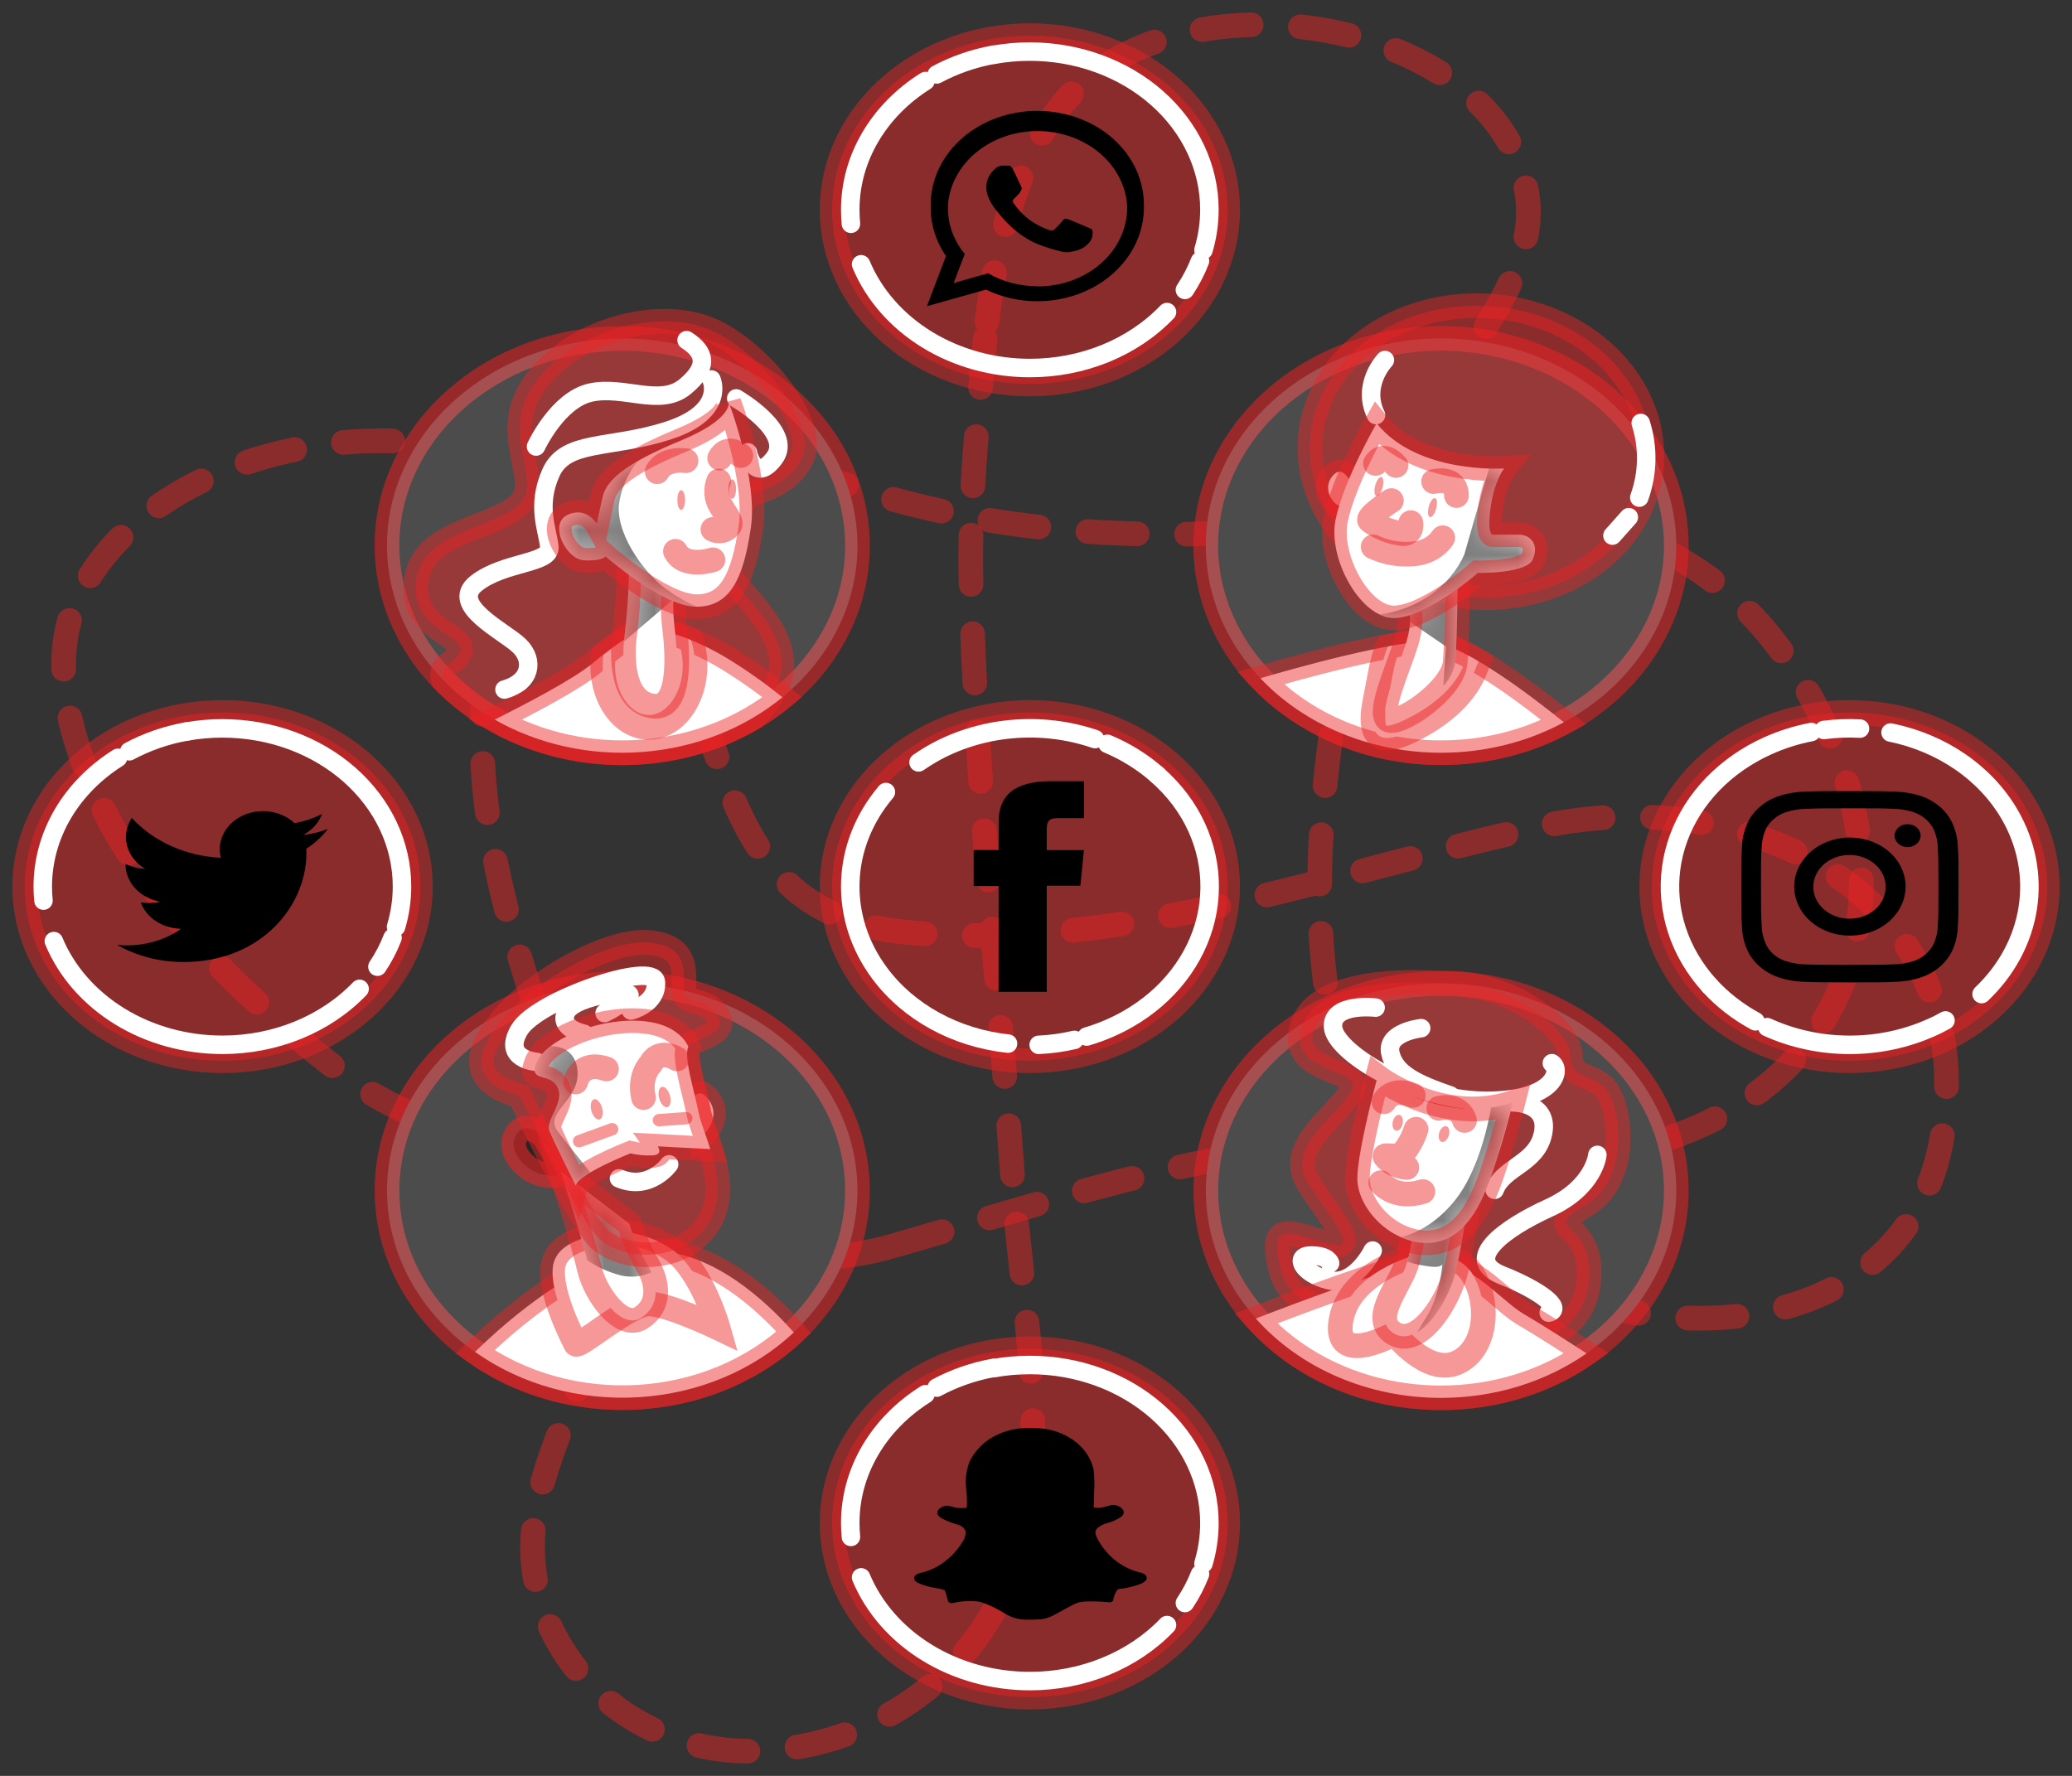 <svg width="84" height="72" viewBox="0 0 84 72" fill="none" xmlns="http://www.w3.org/2000/svg">
<rect x="0" y="0" width="84" height="72" fill="#333333" stroke="none"/>
<path d="M36.27 50.495C44.196 48.216 49.282 46.489 55.07 46.429C55.07 46.429 63.314 47.364 66.726 46.429C76.701 43.69 77.57 33.712 72.184 26.346C66.607 18.718 56.571 20.894 56.571 20.894C44.558 22.837 36.543 20.694 32.352 18.91C28.993 17.484 24.933 18.015 22.345 20.374C21.762 20.883 21.306 21.493 21.005 22.166C17.319 31.056 21.565 39.744 23.079 45.049C23.639 47.016 28.342 52.774 36.27 50.495Z" stroke="#EC2226" stroke-opacity="0.47" stroke-linecap="round" stroke-linejoin="round" stroke-dasharray="2 2"/>
<path d="M39.941 13.718C39.62 17.047 39.283 20.422 39.368 23.748C39.565 31.807 40.484 39.84 41.066 47.881C41.414 52.673 42.49 57.738 41.394 62.501C40.368 66.965 36.331 70.65 31.044 70.98C25.224 71.345 21.018 66.56 21.653 61.748C22.128 58.143 24.589 54.812 24.735 51.179C24.928 46.289 18.437 46.92 14.218 43.769C9.254 40.068 4.352 35.148 2.91 29.412C2.494 27.764 2.387 26.007 3.081 24.423C6.222 17.269 19.554 15.473 24.735 21.553C30.073 27.822 27.969 36.938 36.704 37.793C45.44 38.648 54.014 35.372 62.427 33.519C70.839 31.667 80.221 36.227 78.765 45.912C77.31 55.597 63.721 55.325 57.412 48.62C51.103 41.915 54.014 28.248 55.308 22.827C56.02 19.855 57.849 17.187 59.452 14.536C60.714 12.445 62.306 10.262 61.897 7.792C60.689 0.512 46.886 -1.546 42.69 4.736C42.686 4.744 40.555 7.326 39.941 13.718Z" stroke="#EC2226" stroke-opacity="0.47" stroke-linecap="round" stroke-linejoin="round" stroke-dasharray="2 2"/>
<path d="M41.753 43.007C39.626 43.007 37.586 42.263 36.082 40.938C34.578 39.614 33.733 37.818 33.733 35.945C33.733 34.072 34.578 32.276 36.082 30.952C37.586 29.628 39.626 28.884 41.753 28.884C43.879 28.884 45.919 29.628 47.423 30.952C48.927 32.276 49.772 34.072 49.772 35.945C49.772 37.818 48.927 39.614 47.423 40.938C45.919 42.263 43.879 43.007 41.753 43.007Z" fill="#EC2226" fill-opacity="0.47" stroke="#EC2226" stroke-opacity="0.47" stroke-miterlimit="10"/>
<path d="M40.481 40.213H42.435V35.909H43.8L43.943 34.467H42.435V33.642C42.435 33.303 42.512 33.169 42.89 33.169H43.945V31.673H42.594C41.141 31.673 40.486 32.236 40.486 33.313V34.463H39.472V35.923H40.486L40.481 40.213Z" fill="black"/>
<path d="M44.895 30.157C45.647 30.473 46.332 30.901 46.92 31.421" stroke="white" stroke-width="0.75" stroke-linecap="round" stroke-linejoin="round"/>
<path d="M37.238 30.91C37.404 30.794 37.579 30.683 37.761 30.577C38.731 30.017 39.839 29.669 40.993 29.563C42.147 29.456 43.312 29.594 44.393 29.965" stroke="white" stroke-width="0.75" stroke-linecap="round" stroke-linejoin="round"/>
<path d="M40.866 42.311C39.815 42.198 38.805 41.884 37.907 41.391C37.008 40.899 36.242 40.239 35.662 39.459C34.843 38.36 34.428 37.065 34.473 35.75C34.518 34.436 35.022 33.165 35.915 32.111" stroke="white" stroke-width="0.75" stroke-linecap="round" stroke-linejoin="round"/>
<path d="M43.558 42.161C43.084 42.271 42.599 42.339 42.109 42.361" stroke="white" stroke-width="0.75" stroke-linecap="round" stroke-linejoin="round"/>
<path d="M46.919 31.421C47.265 31.727 47.576 32.062 47.847 32.422C48.373 33.127 48.735 33.916 48.913 34.743C49.092 35.572 49.083 36.422 48.888 37.247C48.692 38.072 48.314 38.855 47.774 39.551C47.235 40.248 46.545 40.843 45.743 41.304C45.218 41.607 44.65 41.849 44.054 42.025" stroke="white" stroke-width="0.75" stroke-linecap="round" stroke-linejoin="round"/>
<path d="M74.98 43.007C72.853 43.007 70.814 42.263 69.31 40.938C67.806 39.614 66.961 37.818 66.961 35.945C66.961 34.072 67.806 32.276 69.31 30.952C70.814 29.628 72.853 28.884 74.98 28.884C77.107 28.884 79.147 29.628 80.651 30.952C82.154 32.276 82.999 34.072 82.999 35.945C82.999 37.818 82.154 39.614 80.651 40.938C79.147 42.263 77.107 43.007 74.98 43.007Z" fill="#EC2226" fill-opacity="0.47" stroke="#EC2226" stroke-opacity="0.47" stroke-miterlimit="10"/>
<path d="M71.166 41.407C70.456 41.022 69.827 40.533 69.306 39.961" stroke="white" stroke-width="0.75" stroke-linecap="round" stroke-linejoin="round"/>
<path d="M78.871 41.372C78.689 41.472 78.503 41.572 78.309 41.654C77.278 42.12 76.135 42.363 74.975 42.361C73.816 42.359 72.673 42.114 71.644 41.644" stroke="white" stroke-width="0.75" stroke-linecap="round" stroke-linejoin="round"/>
<path d="M76.643 29.699C77.674 29.909 78.64 30.316 79.474 30.89C80.308 31.464 80.99 32.191 81.471 33.021C82.153 34.191 82.409 35.517 82.206 36.82C82.002 38.123 81.349 39.339 80.334 40.303" stroke="white" stroke-width="0.75" stroke-linecap="round" stroke-linejoin="round"/>
<path d="M73.94 29.595C74.425 29.532 74.916 29.514 75.405 29.54" stroke="white" stroke-width="0.75" stroke-linecap="round" stroke-linejoin="round"/>
<path d="M69.305 39.961C68.998 39.622 68.73 39.257 68.505 38.871C68.068 38.122 67.803 37.303 67.725 36.464C67.647 35.624 67.759 34.779 68.052 33.977C68.346 33.175 68.816 32.432 69.436 31.79C70.056 31.149 70.814 30.621 71.666 30.237C72.225 29.985 72.819 29.797 73.433 29.679" stroke="white" stroke-width="0.75" stroke-linecap="round" stroke-linejoin="round"/>
<path d="M74.98 32.771C76.156 32.771 76.294 32.771 76.758 32.793C77.037 32.796 77.314 32.842 77.575 32.927C77.764 32.992 77.936 33.091 78.08 33.218C78.223 33.344 78.336 33.496 78.41 33.662C78.506 33.893 78.557 34.136 78.56 34.381C78.58 34.782 78.585 34.912 78.585 35.945C78.585 36.979 78.585 37.101 78.56 37.51C78.557 37.755 78.506 37.998 78.41 38.228C78.337 38.396 78.225 38.547 78.081 38.674C77.937 38.801 77.765 38.899 77.575 38.964C77.314 39.049 77.037 39.095 76.758 39.098C76.304 39.116 76.156 39.12 74.98 39.12C73.804 39.12 73.668 39.12 73.204 39.098C72.925 39.095 72.649 39.049 72.387 38.964C72.197 38.901 72.025 38.803 71.882 38.675C71.741 38.549 71.634 38.396 71.569 38.228C71.472 37.998 71.421 37.755 71.418 37.51C71.396 37.109 71.391 36.979 71.391 35.945C71.391 34.912 71.391 34.79 71.418 34.381C71.421 34.136 71.472 33.893 71.569 33.662C71.639 33.494 71.751 33.342 71.898 33.218C72.04 33.089 72.212 32.99 72.403 32.927C72.665 32.842 72.941 32.796 73.22 32.793C73.674 32.775 73.822 32.771 74.996 32.771M74.996 32.074C73.802 32.074 73.654 32.074 73.176 32.096C72.812 32.103 72.451 32.164 72.11 32.276C71.817 32.374 71.552 32.527 71.332 32.723C71.108 32.917 70.935 33.151 70.825 33.41C70.696 33.71 70.627 34.028 70.62 34.349C70.597 34.762 70.593 34.894 70.593 35.951C70.593 37.009 70.593 37.135 70.62 37.554C70.627 37.875 70.696 38.194 70.825 38.495C70.938 38.752 71.111 38.985 71.332 39.18C71.553 39.375 71.818 39.527 72.11 39.626C72.451 39.739 72.812 39.8 73.176 39.807C73.647 39.825 73.795 39.829 74.996 39.829C76.197 39.829 76.34 39.829 76.815 39.807C77.18 39.8 77.54 39.739 77.882 39.626C78.174 39.527 78.438 39.375 78.66 39.18C78.881 38.985 79.054 38.752 79.167 38.495C79.296 38.194 79.365 37.875 79.372 37.554C79.394 37.141 79.399 37.009 79.399 35.951C79.399 34.894 79.399 34.768 79.372 34.349C79.365 34.028 79.296 33.71 79.167 33.41C79.057 33.151 78.884 32.917 78.66 32.723C78.44 32.527 78.175 32.374 77.882 32.276C77.54 32.164 77.18 32.103 76.815 32.096C76.344 32.078 76.194 32.074 74.996 32.074Z" fill="black"/>
<path d="M74.98 33.956C74.534 33.959 74.099 34.078 73.729 34.298C73.36 34.518 73.073 34.83 72.905 35.193C72.736 35.557 72.694 35.956 72.783 36.341C72.872 36.726 73.088 37.079 73.404 37.356C73.721 37.633 74.123 37.821 74.561 37.896C74.999 37.972 75.452 37.932 75.864 37.781C76.275 37.63 76.627 37.375 76.874 37.048C77.122 36.721 77.254 36.337 77.254 35.945C77.254 35.417 77.016 34.911 76.593 34.538C76.169 34.166 75.595 33.956 74.996 33.956M74.98 37.246C74.69 37.246 74.406 37.171 74.165 37.029C73.924 36.887 73.736 36.685 73.624 36.449C73.513 36.213 73.484 35.953 73.541 35.703C73.598 35.452 73.737 35.222 73.942 35.041C74.148 34.861 74.409 34.738 74.694 34.688C74.978 34.638 75.273 34.664 75.541 34.761C75.809 34.859 76.038 35.025 76.2 35.237C76.361 35.45 76.447 35.699 76.447 35.955C76.447 36.124 76.409 36.293 76.336 36.449C76.262 36.606 76.154 36.749 76.018 36.869C75.881 36.989 75.72 37.084 75.541 37.149C75.363 37.214 75.172 37.247 74.98 37.246Z" fill="black"/>
<path d="M77.862 33.879C77.862 33.971 77.831 34.061 77.773 34.137C77.715 34.213 77.633 34.273 77.536 34.308C77.44 34.343 77.334 34.352 77.231 34.335C77.129 34.317 77.035 34.272 76.961 34.207C76.887 34.142 76.837 34.06 76.817 33.969C76.796 33.879 76.807 33.786 76.847 33.701C76.887 33.616 76.954 33.544 77.041 33.493C77.128 33.441 77.23 33.414 77.334 33.414C77.474 33.414 77.608 33.463 77.707 33.55C77.806 33.638 77.862 33.756 77.862 33.879Z" fill="black"/>
<path d="M41.753 68.807C39.626 68.807 37.586 68.063 36.082 66.739C34.578 65.415 33.733 63.618 33.733 61.745C33.733 59.872 34.578 58.076 36.082 56.751C37.586 55.427 39.626 54.682 41.753 54.682C43.88 54.682 45.919 55.427 47.423 56.751C48.927 58.076 49.772 59.872 49.772 61.745C49.772 63.618 48.927 65.415 47.423 66.739C45.919 68.063 43.879 68.807 41.753 68.807Z" fill="#EC2226" fill-opacity="0.47" stroke="#EC2226" stroke-opacity="0.47" stroke-miterlimit="10"/>
<path d="M37.975 56.258C38.686 55.876 39.467 55.605 40.283 55.457" stroke="white" stroke-width="0.75" stroke-linecap="round" stroke-linejoin="round"/>
<path d="M34.497 62.312C34.479 62.126 34.47 61.936 34.47 61.746C34.469 60.724 34.745 59.718 35.276 58.809C35.806 57.901 36.576 57.118 37.52 56.525" stroke="white" stroke-width="0.75" stroke-linecap="round" stroke-linejoin="round"/>
<path d="M47.311 65.885C46.629 66.598 45.777 67.17 44.817 67.562C43.857 67.955 42.811 68.157 41.753 68.156C40.26 68.156 38.804 67.753 37.58 67.001C36.356 66.249 35.424 65.184 34.909 63.951" stroke="white" stroke-width="0.75" stroke-linecap="round" stroke-linejoin="round"/>
<path d="M48.648 63.82C48.489 64.228 48.284 64.62 48.036 64.992" stroke="white" stroke-width="0.75" stroke-linecap="round" stroke-linejoin="round"/>
<path d="M40.283 55.471C40.767 55.384 41.259 55.341 41.752 55.341C43.683 55.341 45.534 56.017 46.899 57.218C48.263 58.42 49.03 60.05 49.03 61.75C49.03 62.304 48.949 62.855 48.789 63.39" stroke="white" stroke-width="0.75" stroke-linecap="round" stroke-linejoin="round"/>
<path fill-rule="evenodd" clip-rule="evenodd" d="M46.399 63.818C46.303 63.774 46.202 63.742 46.096 63.722C45.602 63.571 45.172 63.292 44.861 62.921C44.683 62.724 44.541 62.505 44.438 62.27C44.417 62.226 44.407 62.178 44.41 62.129C44.412 62.081 44.428 62.034 44.454 61.992C44.566 61.877 44.714 61.794 44.879 61.753C45.089 61.7 45.284 61.612 45.455 61.493C45.488 61.466 45.516 61.434 45.537 61.399C45.543 61.387 45.547 61.375 45.55 61.363C45.564 61.319 45.56 61.272 45.539 61.231C45.494 61.158 45.424 61.099 45.339 61.062C45.287 61.036 45.229 61.02 45.169 61.016C45.11 61.011 45.05 61.018 44.993 61.036C44.894 61.069 44.792 61.095 44.688 61.114C44.575 61.139 44.456 61.139 44.343 61.114C44.343 61.102 44.343 61.078 44.343 61.046C44.343 60.862 44.354 60.674 44.356 60.476C44.378 60.17 44.369 59.863 44.329 59.558C44.205 59.038 43.855 58.581 43.353 58.285C42.999 58.07 42.588 57.941 42.159 57.91C42.014 57.898 41.873 57.894 41.73 57.894C41.144 57.885 40.571 58.045 40.099 58.351C39.751 58.592 39.477 58.906 39.303 59.264C39.168 59.623 39.124 60.004 39.173 60.38C39.2 60.623 39.207 60.868 39.194 61.112C39.194 61.118 39.194 61.123 39.194 61.129C39.058 61.149 38.92 61.149 38.784 61.129C38.689 61.114 38.586 61.081 38.471 61.052C38.418 61.043 38.363 61.043 38.311 61.053C38.258 61.064 38.209 61.084 38.166 61.112C38.119 61.134 38.079 61.165 38.05 61.204C38.02 61.242 38.002 61.287 37.997 61.333C37.996 61.34 37.996 61.347 37.997 61.355C38.012 61.414 38.049 61.467 38.102 61.505C38.148 61.537 38.186 61.559 38.209 61.575C38.413 61.678 38.628 61.761 38.852 61.822C38.918 61.84 38.977 61.871 39.027 61.913C39.077 61.954 39.115 62.005 39.139 62.062C39.158 62.214 39.119 62.367 39.028 62.496C38.799 62.89 38.463 63.228 38.05 63.48C37.831 63.611 37.589 63.709 37.333 63.768C37.233 63.783 37.143 63.829 37.079 63.898L37.065 63.924C37.056 63.955 37.055 63.986 37.063 64.017C37.07 64.048 37.086 64.076 37.108 64.101C37.137 64.132 37.174 64.157 37.215 64.175C37.425 64.269 37.648 64.336 37.879 64.375C38.02 64.393 38.159 64.424 38.293 64.465C38.293 64.465 38.309 64.507 38.336 64.565C38.375 64.667 38.393 64.79 38.436 64.918C38.443 64.935 38.455 64.951 38.47 64.963C38.486 64.975 38.505 64.984 38.525 64.988C38.578 65.001 38.634 64.998 38.684 64.978H38.698C39.04 64.904 39.396 64.892 39.744 64.944C40.093 65.061 40.424 65.219 40.727 65.412C40.958 65.556 41.229 65.643 41.511 65.665C41.733 65.673 41.954 65.669 42.175 65.653C42.361 65.635 42.54 65.581 42.698 65.495C43.053 65.316 43.367 65.104 43.713 64.97C43.846 64.941 43.983 64.927 44.12 64.928C44.407 64.92 44.694 64.933 44.98 64.966H45.007C45.045 64.961 45.08 64.944 45.105 64.918C45.12 64.903 45.132 64.884 45.136 64.864C45.136 64.84 45.152 64.828 45.136 64.848C45.138 64.841 45.138 64.834 45.136 64.828C45.163 64.695 45.219 64.569 45.3 64.455C45.351 64.42 45.414 64.403 45.478 64.407H45.493C45.727 64.374 45.956 64.317 46.176 64.239C46.284 64.208 46.38 64.151 46.453 64.075C46.469 64.055 46.48 64.034 46.485 64.011C46.491 63.988 46.491 63.964 46.485 63.941C46.48 63.918 46.469 63.896 46.453 63.877C46.437 63.858 46.417 63.842 46.394 63.83L46.399 63.818Z" fill="black"/>
<path d="M9.026 43.007C7.972 43.008 6.929 42.826 5.955 42.471C4.981 42.117 4.097 41.596 3.351 40.941C2.606 40.285 2.015 39.506 1.611 38.649C1.208 37.792 1 36.873 1 35.945C1 35.017 1.208 34.099 1.611 33.242C2.015 32.384 2.606 31.606 3.351 30.95C4.097 30.294 4.981 29.774 5.955 29.419C6.929 29.065 7.972 28.883 9.026 28.884C11.153 28.884 13.193 29.628 14.696 30.952C16.2 32.276 17.045 34.072 17.045 35.945C17.045 37.818 16.2 39.614 14.696 40.938C13.193 42.263 11.153 43.007 9.026 43.007Z" fill="#EC2226" fill-opacity="0.47" stroke="#EC2226" stroke-opacity="0.47" stroke-miterlimit="10"/>
<path d="M5.241 30.46C5.952 30.077 6.733 29.806 7.55 29.659" stroke="white" stroke-width="0.75" stroke-linecap="round" stroke-linejoin="round"/>
<path d="M1.762 36.514C1.743 36.326 1.734 36.137 1.734 35.945C1.734 34.924 2.01 33.917 2.54 33.009C3.071 32.101 3.84 31.317 4.784 30.724" stroke="white" stroke-width="0.75" stroke-linecap="round" stroke-linejoin="round"/>
<path d="M14.578 40.091C13.895 40.801 13.044 41.372 12.086 41.764C11.127 42.156 10.083 42.359 9.026 42.36C7.533 42.361 6.076 41.959 4.852 41.206C3.628 40.454 2.696 39.389 2.183 38.154" stroke="white" stroke-width="0.75" stroke-linecap="round" stroke-linejoin="round"/>
<path d="M15.913 38.019C15.755 38.428 15.55 38.822 15.301 39.193" stroke="white" stroke-width="0.75" stroke-linecap="round" stroke-linejoin="round"/>
<path d="M7.55 29.661C8.033 29.574 8.526 29.53 9.019 29.531C10.949 29.531 12.8 30.206 14.165 31.408C15.53 32.61 16.297 34.24 16.297 35.94C16.297 36.493 16.216 37.044 16.056 37.58" stroke="white" stroke-width="0.75" stroke-linecap="round" stroke-linejoin="round"/>
<path d="M4.746 38.309C5.548 38.763 6.481 39.004 7.434 39.004C10.689 39.004 12.527 36.582 12.417 34.411C12.76 34.191 13.055 33.92 13.291 33.61C12.971 33.734 12.632 33.816 12.285 33.852C12.651 33.66 12.925 33.357 13.054 32.999C12.71 33.178 12.334 33.305 11.942 33.374C11.678 33.126 11.329 32.962 10.949 32.906C10.569 32.851 10.178 32.907 9.838 33.067C9.498 33.226 9.227 33.48 9.067 33.789C8.907 34.098 8.867 34.445 8.954 34.776C8.257 34.745 7.575 34.585 6.953 34.307C6.33 34.029 5.782 33.639 5.342 33.161C5.118 33.502 5.049 33.904 5.15 34.287C5.25 34.67 5.512 35.005 5.883 35.224C5.604 35.215 5.332 35.146 5.09 35.024C5.084 35.384 5.221 35.734 5.478 36.014C5.735 36.294 6.094 36.487 6.495 36.558C6.237 36.619 5.966 36.628 5.704 36.584C5.815 36.891 6.034 37.159 6.327 37.351C6.621 37.543 6.975 37.65 7.341 37.656C6.979 37.91 6.563 38.098 6.118 38.21C5.672 38.322 5.206 38.355 4.746 38.309Z" fill="black"/>
<path d="M41.753 15.568C39.626 15.568 37.586 14.824 36.082 13.499C34.578 12.175 33.733 10.379 33.733 8.506C33.733 6.633 34.578 4.837 36.082 3.513C37.586 2.188 39.626 1.444 41.753 1.444C43.879 1.444 45.919 2.188 47.423 3.513C48.927 4.837 49.772 6.633 49.772 8.506C49.772 10.379 48.927 12.175 47.423 13.499C45.919 14.824 43.879 15.568 41.753 15.568Z" fill="#EC2226" fill-opacity="0.47" stroke="#EC2226" stroke-opacity="0.47" stroke-miterlimit="10"/>
<path fill-rule="evenodd" clip-rule="evenodd" d="M46.374 8.334C46.384 7.325 45.939 6.353 45.136 5.633C44.332 4.913 43.237 4.504 42.091 4.495C40.945 4.486 39.842 4.878 39.025 5.585C38.207 6.292 37.742 7.256 37.731 8.266C37.731 8.32 37.731 8.376 37.731 8.43C37.731 9.118 37.945 9.792 38.35 10.381L37.579 12.413L39.972 11.742C40.627 12.06 41.365 12.222 42.113 12.213C42.861 12.205 43.594 12.025 44.24 11.692C44.885 11.359 45.421 10.884 45.796 10.313C46.17 9.743 46.37 9.097 46.376 8.438C46.376 8.408 46.376 8.366 46.374 8.334ZM42.053 11.604C41.343 11.606 40.648 11.422 40.056 11.078L38.659 11.478L39.114 10.298C38.668 9.758 38.429 9.106 38.432 8.438C38.432 8.336 38.432 8.238 38.45 8.131C38.558 7.349 38.99 6.629 39.662 6.109C40.335 5.59 41.202 5.306 42.097 5.314C42.992 5.321 43.852 5.619 44.514 6.15C45.175 6.681 45.591 7.408 45.682 8.192C45.691 8.274 45.696 8.356 45.696 8.438C45.691 9.284 45.305 10.093 44.623 10.688C43.941 11.284 43.018 11.616 42.057 11.612L42.053 11.604Z" fill="black"/>
<path fill-rule="evenodd" clip-rule="evenodd" d="M44.036 9.193C43.929 9.147 43.411 8.923 43.313 8.893C43.215 8.863 43.145 8.847 43.085 8.939C43.026 9.031 42.81 9.239 42.751 9.299C42.692 9.359 42.626 9.369 42.524 9.323C42.212 9.215 41.923 9.059 41.673 8.863C41.441 8.677 41.242 8.462 41.084 8.224C41.025 8.132 41.084 8.082 41.132 8.036C41.179 7.99 41.236 7.928 41.291 7.873L41.33 7.829C41.352 7.795 41.371 7.763 41.396 7.719C41.411 7.694 41.419 7.666 41.419 7.638C41.419 7.61 41.411 7.582 41.396 7.557C41.368 7.511 41.168 7.054 41.068 6.87C40.968 6.686 40.891 6.716 40.841 6.716C40.791 6.716 40.709 6.716 40.638 6.716C40.584 6.717 40.531 6.728 40.482 6.748C40.433 6.768 40.39 6.796 40.354 6.832C40.235 6.931 40.141 7.051 40.078 7.183C40.014 7.316 39.983 7.459 39.986 7.603C39.986 7.71 40.005 7.817 40.04 7.92C40.122 8.151 40.25 8.368 40.418 8.56C40.47 8.62 41.15 9.586 42.237 9.962C43.324 10.339 43.313 10.207 43.508 10.191C43.656 10.166 43.796 10.114 43.919 10.039C44.042 9.963 44.145 9.865 44.222 9.752C44.292 9.614 44.314 9.46 44.284 9.311C44.213 9.263 44.143 9.239 44.036 9.193Z" fill="black"/>
<path d="M37.975 3.018C38.686 2.636 39.467 2.365 40.283 2.217" stroke="white" stroke-width="0.75" stroke-linecap="round" stroke-linejoin="round"/>
<path d="M34.497 9.073C34.479 8.887 34.47 8.696 34.47 8.506C34.469 7.485 34.745 6.478 35.276 5.57C35.806 4.662 36.576 3.878 37.52 3.285" stroke="white" stroke-width="0.75" stroke-linecap="round" stroke-linejoin="round"/>
<path d="M47.311 12.652C46.628 13.364 45.777 13.936 44.817 14.328C43.857 14.72 42.811 14.922 41.753 14.921C40.26 14.921 38.804 14.518 37.58 13.766C36.356 13.014 35.424 11.949 34.909 10.715" stroke="white" stroke-width="0.75" stroke-linecap="round" stroke-linejoin="round"/>
<path d="M48.648 10.58C48.489 10.989 48.284 11.382 48.036 11.754" stroke="white" stroke-width="0.75" stroke-linecap="round" stroke-linejoin="round"/>
<path d="M40.283 2.222C40.767 2.135 41.259 2.091 41.752 2.092C43.683 2.092 45.534 2.767 46.899 3.969C48.263 5.171 49.03 6.801 49.03 8.5C49.03 9.054 48.949 9.605 48.789 10.141" stroke="white" stroke-width="0.75" stroke-linecap="round" stroke-linejoin="round"/>
<path d="M58.422 56.666C63.689 56.666 67.958 52.907 67.958 48.269C67.958 43.631 63.689 39.871 58.422 39.871C53.155 39.871 48.886 43.631 48.886 48.269C48.886 52.907 53.155 56.666 58.422 56.666Z" fill="black" stroke="#EC2226" stroke-opacity="0.47" stroke-miterlimit="10"/>
<path opacity="0.3" d="M58.422 56.666C63.689 56.666 67.958 52.907 67.958 48.269C67.958 43.631 63.689 39.871 58.422 39.871C53.155 39.871 48.886 43.631 48.886 48.269C48.886 52.907 53.155 56.666 58.422 56.666Z" fill="white" stroke="#EC2226" stroke-opacity="0.47" stroke-miterlimit="10"/>
<path d="M58.422 39.871C58.422 39.871 53.598 39.41 52.829 41.511C52.06 43.612 55.303 43.239 54.792 44.215C54.28 45.19 52.147 46.46 53 47.894C53.852 49.328 55.388 50.898 53.682 50.373C51.976 49.849 51.551 49.696 51.892 51.349C52.233 53.001 54.023 53.451 56.923 53.225C59.822 52.999 59.566 54.203 61.185 54.353C62.804 54.503 64.426 53.676 64.426 51.573C64.426 49.47 62.465 49.923 64.255 48.871C66.045 47.82 65.706 45.116 65.194 44.291C64.683 43.466 63.659 43.84 63.659 42.789C63.659 41.737 61.198 39.731 58.422 39.871Z" fill="#EC2226" fill-opacity="0.47" stroke="#EC2226" stroke-opacity="0.47" stroke-miterlimit="10"/>
<path d="M55.768 40.852C55.768 40.852 53.982 40.642 54.041 41.637C54.101 42.632 57.198 44.573 60.116 44.627C63.034 44.681 63.33 43.367 62.913 43.105" stroke="white" stroke-width="0.75" stroke-linecap="round" stroke-linejoin="round"/>
<path d="M57.615 41.685C57.615 41.685 56.187 41.841 56.364 42.686C56.541 43.531 57.435 43.944 58.806 44.417" stroke="white" stroke-width="0.75" stroke-linecap="round" stroke-linejoin="round"/>
<path d="M64.758 46.823C64.758 46.823 64.64 48.135 62.795 48.974C60.951 49.813 59.288 51.067 60.88 51.7C62.472 52.332 63.382 53.061 62.786 53.22" stroke="white" stroke-width="0.75" stroke-linecap="round" stroke-linejoin="round"/>
<path d="M55.649 50.701C55.649 50.701 54.935 52.169 53.864 51.903C52.793 51.637 52.434 50.902 53.15 50.902C53.866 50.902 53.923 51.216 53.923 51.216" stroke="white" stroke-width="0.75" stroke-linecap="round" stroke-linejoin="round"/>
<path d="M61.335 44.694C61.335 44.694 62.798 44.674 62.559 45.931C62.32 47.189 60.951 47.295 60.594 48.239" stroke="white" stroke-width="0.75" stroke-linecap="round" stroke-linejoin="round"/>
<path d="M58.422 56.674C60.562 56.676 62.641 56.041 64.319 54.871C63.651 54.437 62.459 53.67 61.765 53.269C60.762 52.68 59.425 50.848 57.639 51.174C56.207 51.439 52.372 52.892 50.912 53.457C51.804 54.461 52.944 55.272 54.245 55.829C55.547 56.386 56.975 56.675 58.422 56.674Z" fill="white" stroke="#EC2226" stroke-opacity="0.47" stroke-miterlimit="10"/>
<path d="M57.349 50.898C57.349 50.898 54.706 51.573 54.365 53.526C54.024 55.478 56.539 54.07 56.539 54.07C56.539 54.07 57.86 55.779 59.054 55.254C60.248 54.729 60.419 52.925 59.737 51.723C59.054 50.521 57.349 50.898 57.349 50.898Z" fill="white" stroke="#EC2226" stroke-opacity="0.47" stroke-miterlimit="10"/>
<path d="M57.278 49.464C57.292 50.104 57.193 50.742 56.985 51.355C56.651 52.262 55.561 53.512 56.53 54.073C57.499 54.633 58.741 52.849 59.064 51.351C59.386 49.853 59.621 48.062 59.621 48.062L57.278 49.464Z" fill="white"/>
<mask id="mask0_1_2032" style="mask-type:luminance" maskUnits="userSpaceOnUse" x="56" y="48" width="4" height="7">
<path d="M57.278 49.462C57.292 50.102 57.193 50.74 56.985 51.353C56.651 52.26 55.561 53.51 56.53 54.071C57.499 54.631 58.741 52.847 59.064 51.349C59.386 49.851 59.621 48.06 59.621 48.06L57.278 49.462Z" fill="white"/>
</mask>
<g mask="url(#mask0_1_2032)">
<g style="mix-blend-mode:multiply" opacity="0.5">
<path d="M57.053 51.154C57.365 51.253 57.689 51.32 58.019 51.354C58.315 51.384 58.433 51.328 58.474 51.262C58.438 51.636 58.299 52.664 57.815 53.421C57.667 53.653 57.546 53.849 57.451 54.022C58.169 53.595 58.84 52.405 59.068 51.356C59.391 49.86 59.616 48.073 59.616 48.073L57.273 49.475C57.285 50.041 57.21 50.605 57.053 51.154Z" fill="black"/>
</g>
</g>
<path d="M57.278 49.464C57.292 50.104 57.193 50.742 56.985 51.355C56.651 52.262 55.561 53.512 56.53 54.073C57.499 54.633 58.741 52.849 59.064 51.351C59.386 49.853 59.621 48.062 59.621 48.062L57.278 49.464Z" stroke="#EC2226" stroke-opacity="0.47" stroke-miterlimit="10"/>
<path d="M55.847 43.656C55.847 43.656 55.028 46.66 55.028 47.78C55.028 48.899 56.197 50.269 57.68 50.383C59.572 50.518 60.268 48.279 60.678 47.003C61.032 45.895 61.274 44.938 61.333 44.702C58.456 45.659 55.847 43.656 55.847 43.656Z" fill="white"/>
<mask id="mask1_1_2032" style="mask-type:luminance" maskUnits="userSpaceOnUse" x="55" y="43" width="7" height="8">
<path d="M55.847 43.657C55.847 43.657 55.028 46.661 55.028 47.781C55.028 48.9 56.197 50.27 57.68 50.384C59.572 50.519 60.268 48.279 60.678 47.004C61.032 45.896 61.274 44.939 61.333 44.703C58.456 45.66 55.847 43.657 55.847 43.657Z" fill="white"/>
</mask>
<g mask="url(#mask1_1_2032)">
<g style="mix-blend-mode:multiply" opacity="0.5">
<path d="M61.334 44.694C61.048 44.79 60.752 44.861 60.45 44.904C60.316 45.667 59.904 47.544 58.96 48.697C58.16 49.677 57.302 50.031 56.815 50.16C57.086 50.279 57.38 50.352 57.682 50.376C59.574 50.51 60.27 48.271 60.679 46.995" fill="black"/>
</g>
</g>
<path d="M55.847 43.656C55.847 43.656 55.028 46.66 55.028 47.78C55.028 48.899 56.197 50.269 57.68 50.383C59.572 50.518 60.268 48.279 60.678 47.003C61.032 45.895 61.274 44.938 61.333 44.702C58.456 45.659 55.847 43.656 55.847 43.656Z" stroke="#EC2226" stroke-opacity="0.47" stroke-miterlimit="10"/>
<path d="M57.407 45.783C57.303 46.11 57.139 46.42 56.923 46.701C56.627 47.027 55.995 46.733 56.181 46.929C56.284 47.044 56.413 47.139 56.56 47.208C56.707 47.277 56.868 47.318 57.034 47.33" stroke="#EC2226" stroke-opacity="0.47" stroke-linecap="round" stroke-linejoin="round"/>
<path d="M55.977 47.95C55.977 47.95 56.534 48.671 57.685 48.31" stroke="#EC2226" stroke-opacity="0.47" stroke-linecap="round" stroke-linejoin="round"/>
<path d="M56.866 45.55C56.832 45.728 56.714 45.861 56.602 45.843C56.491 45.825 56.427 45.668 56.461 45.49C56.495 45.312 56.614 45.182 56.725 45.198C56.837 45.214 56.9 45.372 56.866 45.55Z" fill="#EC2226" fill-opacity="0.47"/>
<path d="M58.74 46.022C58.69 46.198 58.563 46.322 58.454 46.298C58.345 46.274 58.295 46.114 58.342 45.938C58.39 45.761 58.517 45.639 58.629 45.661C58.74 45.683 58.788 45.848 58.74 46.022Z" fill="#EC2226" fill-opacity="0.47"/>
<path d="M56.105 44.669C56.105 44.669 56.402 44.049 57.294 44.409" stroke="#EC2226" stroke-opacity="0.47" stroke-linecap="round" stroke-linejoin="round"/>
<path d="M58.331 44.935C58.331 44.935 59.15 44.707 59.373 45.426" stroke="#EC2226" stroke-opacity="0.47" stroke-linecap="round" stroke-linejoin="round"/>
<path d="M25.226 56.665C30.492 56.665 34.762 52.905 34.762 48.267C34.762 43.63 30.492 39.87 25.226 39.87C19.959 39.87 15.69 43.63 15.69 48.267C15.69 52.905 19.959 56.665 25.226 56.665Z" fill="black" stroke="#EC2226" stroke-opacity="0.47" stroke-miterlimit="10"/>
<path opacity="0.3" d="M25.226 56.665C30.492 56.665 34.762 52.905 34.762 48.267C34.762 43.63 30.492 39.87 25.226 39.87C19.959 39.87 15.69 43.63 15.69 48.267C15.69 52.905 19.959 56.665 25.226 56.665Z" fill="white" stroke="#EC2226" stroke-opacity="0.47" stroke-miterlimit="10"/>
<path d="M19.26 54.81C21.13 56.137 23.5 56.793 25.896 56.647C28.291 56.5 30.536 55.563 32.18 54.021C31.107 52.804 28.907 50.717 26.46 50.717C23.745 50.717 20.52 53.571 19.26 54.81Z" fill="white" stroke="#EC2226" stroke-opacity="0.47" stroke-miterlimit="10"/>
<path d="M24.171 50.096C24.171 50.096 22.554 50.258 22.415 51.358C22.276 52.458 23.245 54.288 23.338 54.49C23.431 54.693 25.51 52.864 26.295 52.864C27.079 52.864 29.113 53.839 29.113 53.839C29.113 53.839 28.467 51.56 27.311 50.705C26.156 49.85 24.491 49.77 24.171 50.096Z" fill="white" stroke="#EC2226" stroke-opacity="0.47" stroke-miterlimit="10"/>
<path opacity="0.5" d="M22.044 46.058C22.044 46.058 21.35 45.448 20.982 45.936C20.613 46.425 20.934 46.994 21.436 47.36C21.939 47.727 22.73 47.761 22.73 47.482C22.73 47.204 22.044 46.058 22.044 46.058Z" fill="black" stroke="#EC2226" stroke-opacity="0.47" stroke-miterlimit="10"/>
<path d="M22.044 46.058C22.044 46.058 21.35 45.448 20.982 45.936C20.613 46.425 20.934 46.994 21.436 47.36C21.939 47.727 22.73 47.761 22.73 47.482C22.73 47.204 22.044 46.058 22.044 46.058Z" stroke="#EC2226" stroke-opacity="0.47" stroke-miterlimit="10"/>
<path d="M28.007 44.642C28.007 44.642 28.33 43.91 28.791 44.683C29.253 45.456 28.375 46.147 28.375 46.147L28.007 44.642Z" fill="white" stroke="#EC2226" stroke-opacity="0.47" stroke-miterlimit="10"/>
<path d="M22.737 47.49C22.737 47.49 23.661 50.42 23.893 51.437C24.125 52.455 25.187 53.921 25.971 53.44C26.756 52.959 26.713 52.056 26.249 51.283C25.943 50.749 25.696 50.19 25.51 49.615L22.737 47.49Z" fill="white"/>
<mask id="mask2_1_2032" style="mask-type:luminance" maskUnits="userSpaceOnUse" x="22" y="47" width="5" height="7">
<path d="M22.738 47.491C22.738 47.491 23.662 50.421 23.894 51.438C24.126 52.456 25.188 53.922 25.972 53.441C26.757 52.96 26.714 52.057 26.25 51.284C25.944 50.75 25.697 50.191 25.511 49.616L22.738 47.491Z" fill="white"/>
</mask>
<g mask="url(#mask2_1_2032)">
<g style="mix-blend-mode:multiply" opacity="0.5">
<path d="M26.25 51.276C25.944 50.742 25.697 50.183 25.511 49.608L22.738 47.491C22.738 47.491 23.496 49.894 23.809 51.096C24.21 51.371 24.666 51.579 25.154 51.707C25.575 51.808 26.024 51.763 26.409 51.581C26.363 51.476 26.31 51.374 26.25 51.276Z" fill="black"/>
</g>
</g>
<path d="M22.737 47.49C22.737 47.49 23.661 50.42 23.893 51.437C24.125 52.455 25.187 53.921 25.971 53.44C26.756 52.959 26.713 52.056 26.249 51.283C25.943 50.749 25.696 50.19 25.51 49.615L22.737 47.49Z" stroke="#EC2226" stroke-opacity="0.47" stroke-miterlimit="10"/>
<path d="M21.08 44.438C21.08 44.438 23.252 49.045 24.177 50.096C25.103 51.148 27.589 51.236 28.66 49.696C29.731 48.155 28.521 46.075 28.337 45.137C28.153 44.2 27.655 42.656 27.966 42.371C28.278 42.087 29.583 41.883 29.076 41.15C28.569 40.417 27.827 40.783 27.736 40.255C27.645 39.726 28.105 38.422 26.395 38.22C24.684 38.018 21.68 39.806 20.481 41.19C19.283 42.574 18.901 43.828 21.08 44.438Z" fill="#EC2226" fill-opacity="0.47" stroke="#EC2226" stroke-opacity="0.47" stroke-miterlimit="10"/>
<path d="M21.763 43.054C21.763 43.054 20.339 42.96 21.053 41.754C21.767 40.549 26.532 38.924 26.591 39.816C26.65 40.707 25.579 40.969 25.579 40.969" stroke="white" stroke-width="0.75" stroke-linecap="round" stroke-linejoin="round"/>
<path d="M23.677 41.912C23.677 41.912 22.605 41.702 22.962 41.021C23.32 40.34 25.94 40.02 25.464 40.444C25.182 40.693 24.861 40.905 24.511 41.073" stroke="white" stroke-width="0.75" stroke-linecap="round" stroke-linejoin="round"/>
<path d="M27.127 47.206C27.127 47.206 26.342 48.304 25.094 47.775" stroke="white" stroke-width="0.75" stroke-linecap="round" stroke-linejoin="round"/>
<path d="M28.33 45.129C28.157 44.254 27.7 42.842 27.907 42.431C27.768 42.137 27.291 41.45 25.881 41.386C24.077 41.304 22.137 42.199 21.766 43.054C21.395 43.91 22.276 43.455 22.599 44.072C22.922 44.688 22.089 45.416 22.276 45.862C22.462 46.309 23.338 48.065 23.338 48.065C23.477 47.577 25.558 46.761 25.558 46.761C25.858 46.831 26.17 46.859 26.481 46.843C26.897 46.803 26.665 46.477 26.665 46.477L28.796 46.589C28.614 45.998 28.398 45.484 28.33 45.129Z" fill="white"/>
<mask id="mask3_1_2032" style="mask-type:luminance" maskUnits="userSpaceOnUse" x="21" y="41" width="8" height="8">
<path d="M28.33 45.13C28.157 44.255 27.7 42.843 27.907 42.432C27.768 42.138 27.291 41.451 25.881 41.387C24.077 41.305 22.137 42.2 21.766 43.055C21.395 43.91 22.276 43.456 22.599 44.073C22.922 44.689 22.089 45.416 22.276 45.863C22.462 46.31 23.338 48.066 23.338 48.066C23.477 47.577 25.558 46.762 25.558 46.762C25.858 46.832 26.17 46.86 26.481 46.844C26.897 46.804 26.665 46.478 26.665 46.478L28.796 46.59C28.614 45.999 28.398 45.484 28.33 45.13Z" fill="white"/>
</mask>
<g mask="url(#mask3_1_2032)">
<g style="mix-blend-mode:multiply" opacity="0.5">
<path d="M23.409 43.381C23.323 42.58 22.727 42.422 22.331 42.408C22.085 42.58 21.89 42.802 21.762 43.055C21.394 43.91 22.272 43.456 22.595 44.072C22.918 44.689 22.085 45.416 22.272 45.863C22.459 46.309 23.334 48.066 23.334 48.066C23.38 47.91 23.621 47.719 23.93 47.535C23.475 46.964 22.92 46.269 22.606 45.867C22.015 45.096 23.543 44.623 23.409 43.381Z" fill="black"/>
</g>
</g>
<path d="M28.33 45.129C28.157 44.254 27.7 42.842 27.907 42.431C27.768 42.137 27.291 41.45 25.881 41.386C24.077 41.304 22.137 42.199 21.766 43.054C21.395 43.91 22.276 43.455 22.599 44.072C22.922 44.688 22.089 45.416 22.276 45.862C22.462 46.309 23.338 48.065 23.338 48.065C23.477 47.577 25.558 46.761 25.558 46.761C25.858 46.831 26.17 46.859 26.481 46.843C26.897 46.803 26.665 46.477 26.665 46.477L28.796 46.589C28.614 45.998 28.398 45.484 28.33 45.129Z" stroke="#EC2226" stroke-opacity="0.47" stroke-miterlimit="10"/>
<path d="M24.414 44.933C24.473 45.16 24.414 45.366 24.298 45.39C24.182 45.414 24.027 45.25 23.971 45.022C23.914 44.793 23.971 44.589 24.087 44.565C24.203 44.541 24.357 44.705 24.414 44.933Z" fill="#EC2226" fill-opacity="0.47"/>
<path d="M27.165 44.434C27.224 44.662 27.165 44.866 27.049 44.89C26.933 44.914 26.779 44.75 26.72 44.522C26.66 44.294 26.72 44.089 26.838 44.065C26.956 44.041 27.106 44.206 27.165 44.434Z" fill="#EC2226" fill-opacity="0.47"/>
<path d="M23.338 43.867C23.338 43.867 23.522 42.972 24.587 43.339" stroke="#EC2226" stroke-opacity="0.47" stroke-linecap="round" stroke-linejoin="round"/>
<path d="M27.448 42.932C26.661 42.484 26.383 43.132 26.383 43.132C26.383 43.132 25.885 43.613 26.087 44.5" stroke="#EC2226" stroke-opacity="0.47" stroke-linecap="round" stroke-linejoin="round"/>
<path d="M23.477 46.269L24.816 45.782" stroke="#EC2226" stroke-opacity="0.47" stroke-width="0.5" stroke-linecap="round" stroke-linejoin="round"/>
<path d="M26.713 45.416L27.82 45.334" stroke="#EC2226" stroke-opacity="0.47" stroke-width="0.5" stroke-linecap="round" stroke-linejoin="round"/>
<path d="M60.651 30.283C65.772 29.198 68.924 24.663 67.692 20.154C66.46 15.645 61.31 12.869 56.19 13.954C51.069 15.04 47.917 19.574 49.149 24.084C50.381 28.593 55.531 31.368 60.651 30.283Z" fill="black" stroke="#EC2226" stroke-opacity="0.47" stroke-miterlimit="10"/>
<path opacity="0.3" d="M60.651 30.283C65.772 29.198 68.924 24.663 67.692 20.154C66.46 15.645 61.31 12.869 56.19 13.954C51.069 15.04 47.917 19.574 49.149 24.084C50.381 28.593 55.531 31.368 60.651 30.283Z" fill="white" stroke="#EC2226" stroke-opacity="0.47" stroke-miterlimit="10"/>
<path d="M66.565 20.447C67.85 17.397 65.968 13.97 62.362 12.792C58.756 11.614 54.791 13.132 53.507 16.182C52.222 19.232 54.104 22.659 57.71 23.837C61.316 25.015 65.281 23.497 66.565 20.447Z" fill="#EC2226" fill-opacity="0.47" stroke="#EC2226" stroke-opacity="0.47" stroke-miterlimit="10"/>
<path d="M66.516 17.148C66.832 18.14 66.811 19.192 66.457 20.174" stroke="white" stroke-width="0.75" stroke-linecap="round" stroke-linejoin="round"/>
<path d="M66.033 20.969C66.033 20.969 65.61 21.447 65.369 21.714" stroke="white" stroke-width="0.75" stroke-linecap="round" stroke-linejoin="round"/>
<path d="M56.145 14.597C56.145 14.597 55.18 15.598 55.783 16.828" stroke="white" stroke-width="0.75" stroke-linecap="round" stroke-linejoin="round"/>
<path d="M58.421 30.518C60.178 30.52 61.902 30.093 63.4 29.284C62.288 28.381 59.392 26.132 58.028 26.034C56.599 25.931 52.431 27.107 51.096 27.497C51.99 28.444 53.11 29.205 54.376 29.727C55.642 30.249 57.023 30.519 58.421 30.518Z" fill="white" stroke="#EC2226" stroke-opacity="0.47" stroke-miterlimit="10"/>
<path d="M59.829 27.093C59.868 26.993 59.902 26.893 59.938 26.811C59.206 26.382 58.517 26.07 58.028 26.034C57.434 26.028 56.842 26.088 56.265 26.212C56.013 26.813 55.947 27.413 55.742 28.437C55.465 29.821 55.881 30.227 57.036 29.699C58.191 29.17 59.367 28.313 59.829 27.093Z" fill="white" stroke="#EC2226" stroke-opacity="0.47" stroke-miterlimit="10"/>
<path d="M57.056 24.527C57.056 24.527 57.334 24.976 57.011 26.033C56.688 27.091 55.874 28.837 56.251 29.169C56.629 29.502 58.905 27.988 58.996 26.848C59.087 25.709 59.09 23.43 59.09 23.43L57.056 24.527Z" fill="white"/>
<mask id="mask4_1_2032" style="mask-type:luminance" maskUnits="userSpaceOnUse" x="56" y="23" width="4" height="7">
<path d="M57.057 24.527C57.057 24.527 57.335 24.976 57.012 26.033C56.689 27.091 55.875 28.837 56.252 29.169C56.63 29.502 58.906 27.988 58.997 26.848C59.088 25.709 59.09 23.43 59.09 23.43L57.057 24.527Z" fill="white"/>
</mask>
<g mask="url(#mask4_1_2032)">
<g style="mix-blend-mode:multiply" opacity="0.5">
<path d="M57.163 25.213L58.624 26.215L58.512 27.817C58.771 27.539 58.938 27.203 58.997 26.847C59.09 25.708 59.09 23.429 59.09 23.429L57.057 24.526C57.156 24.744 57.192 24.98 57.163 25.213Z" fill="black"/>
</g>
</g>
<path d="M57.056 24.527C57.056 24.527 57.334 24.976 57.011 26.033C56.688 27.091 55.874 28.837 56.251 29.169C56.629 29.502 58.905 27.988 58.996 26.848C59.087 25.709 59.09 23.43 59.09 23.43L57.056 24.527Z" stroke="#EC2226" stroke-opacity="0.47" stroke-miterlimit="10"/>
<path d="M54.739 19.522C54.739 19.522 54.416 18.789 54 19.322C53.583 19.855 54.091 20.502 54.323 20.502C54.555 20.502 54.739 19.522 54.739 19.522Z" fill="white" stroke="#EC2226" stroke-opacity="0.47" stroke-miterlimit="10"/>
<path d="M55.808 17.161C55.808 17.161 54.468 19.48 54.145 21.068C53.822 22.656 55.162 25.055 56.502 25.055C57.841 25.055 59.913 23.225 59.913 23.225C59.913 23.225 61.853 23.265 62.13 22.696C62.408 22.127 62.085 21.679 61.575 21.679H60.559C60.559 21.679 60.281 21.801 60.42 20.661C60.559 19.522 60.975 18.993 60.975 18.993C60.975 18.993 57.468 19.235 55.808 17.161Z" fill="white"/>
<mask id="mask5_1_2032" style="mask-type:luminance" maskUnits="userSpaceOnUse" x="54" y="17" width="9" height="9">
<path d="M55.809 17.161C55.809 17.161 54.469 19.48 54.146 21.068C53.823 22.656 55.163 25.055 56.502 25.055C57.842 25.055 59.914 23.225 59.914 23.225C59.914 23.225 61.854 23.265 62.131 22.696C62.409 22.127 62.086 21.679 61.577 21.679H60.56C60.56 21.679 60.282 21.801 60.421 20.661C60.56 19.522 60.976 18.993 60.976 18.993C60.976 18.993 57.469 19.235 55.809 17.161Z" fill="white"/>
</mask>
<g mask="url(#mask5_1_2032)">
<g style="mix-blend-mode:multiply" opacity="0.5">
<path d="M59.361 22.49C59.08 23.12 58.617 23.674 58.019 24.099C57.421 24.523 56.708 24.803 55.949 24.912H55.935C56.11 25.001 56.309 25.05 56.511 25.054C57.85 25.054 59.922 23.223 59.922 23.223C59.922 23.223 61.862 23.263 62.14 22.694C62.417 22.126 62.094 21.677 61.585 21.677H60.568C60.568 21.677 60.291 21.799 60.43 20.66C60.568 19.52 60.984 18.991 60.984 18.991C60.984 18.991 60.757 19.005 60.382 18.991H60.366" fill="black"/>
</g>
</g>
<path d="M55.808 17.161C55.808 17.161 54.468 19.48 54.145 21.068C53.822 22.656 55.162 25.055 56.502 25.055C57.841 25.055 59.913 23.225 59.913 23.225C59.913 23.225 61.853 23.265 62.13 22.696C62.408 22.127 62.085 21.679 61.575 21.679H60.559C60.559 21.679 60.281 21.801 60.42 20.661C60.559 19.522 60.975 18.993 60.975 18.993C60.975 18.993 57.468 19.235 55.808 17.161Z" stroke="#EC2226" stroke-opacity="0.47" stroke-miterlimit="10"/>
<path d="M56.054 19.757C55.999 19.969 55.886 20.127 55.802 20.111C55.718 20.095 55.695 19.911 55.749 19.695C55.804 19.478 55.918 19.324 56.002 19.34C56.086 19.356 56.104 19.543 56.054 19.757Z" fill="#EC2226" fill-opacity="0.47"/>
<path d="M58.226 20.61C58.171 20.822 58.058 20.982 57.974 20.964C57.889 20.946 57.867 20.764 57.921 20.549C57.976 20.335 58.09 20.177 58.174 20.195C58.258 20.213 58.281 20.397 58.226 20.61Z" fill="#EC2226" fill-opacity="0.47"/>
<path d="M56.408 20.295C56.408 20.295 55.392 20.946 55.531 21.108C55.91 21.395 56.376 21.579 56.872 21.637C57.289 21.637 57.195 21.19 57.195 21.19" stroke="#EC2226" stroke-opacity="0.47" stroke-linecap="round" stroke-linejoin="round"/>
<path d="M55.67 22.169C56.178 22.412 56.76 22.512 57.335 22.453C57.572 22.432 57.8 22.363 58.001 22.25C58.202 22.137 58.37 21.983 58.49 21.802" stroke="#EC2226" stroke-opacity="0.47" stroke-linecap="round" stroke-linejoin="round"/>
<path d="M55.763 18.789C55.763 18.789 56.04 18.261 56.595 18.872" stroke="#EC2226" stroke-opacity="0.47" stroke-linecap="round" stroke-linejoin="round"/>
<path d="M58.119 19.522C58.119 19.522 59.045 19.278 59.045 20.091" stroke="#EC2226" stroke-opacity="0.47" stroke-linecap="round" stroke-linejoin="round"/>
<path d="M26.774 30.407C31.97 29.654 35.49 25.334 34.636 20.758C33.781 16.181 28.875 13.082 23.678 13.835C18.481 14.587 14.961 18.907 15.816 23.483C16.671 28.06 21.577 31.159 26.774 30.407Z" fill="black" stroke="#EC2226" stroke-opacity="0.47" stroke-miterlimit="10"/>
<path opacity="0.3" d="M26.774 30.407C31.97 29.654 35.49 25.334 34.636 20.758C33.781 16.181 28.875 13.082 23.678 13.835C18.481 14.587 14.961 18.907 15.816 23.483C16.671 28.06 21.577 31.159 26.774 30.407Z" fill="white" stroke="#EC2226" stroke-opacity="0.47" stroke-miterlimit="10"/>
<path d="M18.664 26.38C18.5 26.954 17.754 26.874 17.982 27.581C19.506 29.152 21.634 30.173 23.959 30.448C26.284 30.724 28.643 30.234 30.584 29.073C31.266 28.363 31.675 27.615 31.694 27.015C31.755 25.18 29.553 23.81 29.435 22.927C29.317 22.044 30.267 20.047 30.267 20.047C30.267 20.047 31.932 19.837 32.528 18.529C33.124 17.221 30.859 14.279 28.835 13.388C26.811 12.497 23.422 13.284 21.757 15.431C20.092 17.578 22.114 19.464 21.043 20.46C19.972 21.455 17.177 21.507 16.879 23.498C16.581 25.488 18.841 25.751 18.664 26.38Z" fill="#EC2226" fill-opacity="0.47" stroke="#EC2226" stroke-opacity="0.47" stroke-miterlimit="10"/>
<path d="M28.842 15.385C28.842 15.385 29.445 16.685 27.098 17.452C24.751 18.219 22.94 17.807 22.335 19.165C21.73 20.522 22.201 21.47 22.269 22.169C22.338 22.867 20.45 22.757 19.313 23.645C18.176 24.532 20.45 25.593 21.057 26.184C21.664 26.775 21.526 27.66 20.452 27.956" stroke="white" stroke-width="0.75" stroke-linecap="round" stroke-linejoin="round"/>
<path d="M21.732 18.103C21.732 18.103 22.604 16.212 23.945 15.916C25.287 15.619 26.763 16.507 27.768 15.68C28.774 14.852 28.573 14.264 27.834 13.791" stroke="white" stroke-width="0.75" stroke-linecap="round" stroke-linejoin="round"/>
<path d="M29.847 16.152C29.847 16.152 32.196 17.512 31.391 18.576C30.586 19.639 30.317 18.339 30.317 18.339" stroke="white" stroke-width="0.75" stroke-linecap="round" stroke-linejoin="round"/>
<path d="M20.054 29.174C21.835 30.188 23.95 30.65 26.063 30.486C28.176 30.322 30.166 29.542 31.719 28.269C31.017 27.701 30.272 27.175 29.49 26.695C28.002 25.804 26.813 25.493 25.98 25.541C25.98 25.541 25.326 25.804 24.077 26.851C23.263 27.534 21.307 28.549 20.054 29.174Z" fill="white" stroke="#EC2226" stroke-opacity="0.47" stroke-miterlimit="10"/>
<path d="M28.179 26.981C28.18 26.632 28.123 26.285 28.011 25.951C27.381 25.674 26.684 25.537 25.98 25.551C25.98 25.551 25.459 25.751 24.465 26.552C24.444 26.7 24.434 26.849 24.434 26.999C24.434 28.375 25.27 29.488 26.305 29.488C27.34 29.488 28.179 28.357 28.179 26.981Z" fill="white" stroke="#EC2226" stroke-opacity="0.47" stroke-miterlimit="10"/>
<path d="M25.503 22.869C25.503 22.869 25.503 24.337 25.326 25.698C25.148 27.06 25.385 28.526 26.515 28.631C27.645 28.735 27.466 26.379 27.347 25.436C27.277 24.844 27.277 24.248 27.347 23.656L25.503 22.869Z" fill="white"/>
<mask id="mask6_1_2032" style="mask-type:luminance" maskUnits="userSpaceOnUse" x="25" y="22" width="3" height="7">
<path d="M25.502 22.869C25.502 22.869 25.502 24.337 25.325 25.698C25.147 27.06 25.384 28.526 26.514 28.631C27.644 28.735 27.465 26.379 27.346 25.436C27.276 24.844 27.276 24.248 27.346 23.656L25.502 22.869Z" fill="white"/>
</mask>
<g mask="url(#mask6_1_2032)">
<g style="mix-blend-mode:multiply" opacity="0.5">
<path d="M25.29 26.015L27.298 24.3C27.298 24.246 27.298 24.194 27.298 24.146L26.889 23.475L25.495 22.875C25.495 22.875 25.495 24.343 25.317 25.704C25.311 25.802 25.299 25.909 25.29 26.015Z" fill="black"/>
</g>
</g>
<path d="M25.503 22.869C25.503 22.869 25.503 24.337 25.326 25.698C25.148 27.06 25.385 28.526 26.515 28.631C27.645 28.735 27.466 26.379 27.347 25.436C27.277 24.844 27.277 24.248 27.347 23.656L25.503 22.869Z" stroke="#EC2226" stroke-opacity="0.47" stroke-miterlimit="10"/>
<path d="M29.549 16.322C29.549 16.322 29.667 17.003 27.645 17.842C25.623 18.681 24.611 19.36 24.434 20.145C24.256 20.93 24.195 21.247 24.195 21.247C24.195 21.247 23.779 20.512 23.006 20.878C22.232 21.245 22.946 22.661 23.661 22.713C24.375 22.765 24.552 22.555 24.552 22.555C24.552 22.555 26.872 24.598 28.239 24.598C29.606 24.598 30.142 23.446 30.44 21.393C30.729 19.422 29.549 16.322 29.549 16.322Z" fill="white"/>
<mask id="mask7_1_2032" style="mask-type:luminance" maskUnits="userSpaceOnUse" x="22" y="16" width="9" height="9">
<path d="M29.55 16.322C29.55 16.322 29.668 17.003 27.646 17.842C25.624 18.681 24.612 19.36 24.435 20.145C24.257 20.93 24.196 21.246 24.196 21.246C24.196 21.246 23.78 20.511 23.006 20.878C22.233 21.244 22.947 22.66 23.662 22.712C24.376 22.765 24.553 22.554 24.553 22.554C24.553 22.554 26.873 24.597 28.24 24.597C29.607 24.597 30.143 23.445 30.441 21.393C30.73 19.422 29.55 16.322 29.55 16.322Z" fill="white"/>
</mask>
<g mask="url(#mask7_1_2032)">
<g style="mix-blend-mode:multiply" opacity="0.5">
<path d="M25.085 20.523C25.157 19.863 25.424 19.232 25.858 18.691C25.01 19.179 24.549 19.64 24.435 20.145C24.255 20.931 24.196 21.246 24.196 21.246C24.196 21.246 23.78 20.511 23.006 20.878C22.233 21.244 22.947 22.66 23.662 22.712C24.376 22.764 24.553 22.554 24.553 22.554C24.553 22.554 26.873 24.596 28.24 24.596C27.834 24.419 27.452 24.201 27.102 23.948C26.293 23.427 25.019 21.825 25.085 20.523Z" fill="black"/>
</g>
</g>
<path d="M29.549 16.322C29.549 16.322 29.667 17.003 27.645 17.842C25.623 18.681 24.611 19.36 24.434 20.145C24.256 20.93 24.195 21.247 24.195 21.247C24.195 21.247 23.779 20.512 23.006 20.878C22.232 21.245 22.946 22.661 23.661 22.713C24.375 22.765 24.552 22.555 24.552 22.555C24.552 22.555 26.872 24.598 28.239 24.598C29.606 24.598 30.142 23.446 30.44 21.393C30.729 19.422 29.549 16.322 29.549 16.322Z" stroke="#EC2226" stroke-opacity="0.47" stroke-miterlimit="10"/>
<path d="M29.138 19.501C29.07 19.663 29.042 19.836 29.055 20.009C29.069 20.181 29.123 20.349 29.215 20.502C29.526 21.017 29.683 21.187 29.567 21.325C29.534 21.373 29.491 21.414 29.439 21.447C29.388 21.48 29.33 21.503 29.268 21.516C29.206 21.529 29.142 21.531 29.08 21.522C29.017 21.513 28.957 21.493 28.903 21.464" stroke="#EC2226" stroke-opacity="0.47" stroke-linecap="round" stroke-linejoin="round"/>
<path d="M28.903 22.695C28.903 22.695 27.766 23.074 27.382 22.351" stroke="#EC2226" stroke-opacity="0.47" stroke-linecap="round" stroke-linejoin="round"/>
<path d="M27.773 20.273C27.773 20.492 27.702 20.674 27.616 20.674C27.529 20.674 27.461 20.498 27.461 20.273C27.461 20.049 27.529 19.873 27.616 19.873C27.702 19.873 27.773 20.055 27.773 20.273Z" fill="#EC2226" fill-opacity="0.47"/>
<path d="M29.683 20.222C29.77 20.222 29.84 20.045 29.84 19.827C29.84 19.609 29.77 19.433 29.683 19.433C29.597 19.433 29.526 19.609 29.526 19.827C29.526 20.045 29.597 20.222 29.683 20.222Z" fill="#EC2226" fill-opacity="0.47"/>
<path d="M26.643 19.124C26.643 19.124 26.87 18.573 27.812 18.678" stroke="#EC2226" stroke-opacity="0.47" stroke-linecap="round" stroke-linejoin="round"/>
<path d="M29.176 18.574C29.176 18.574 29.449 17.991 30.033 18.471" stroke="#EC2226" stroke-opacity="0.47" stroke-linecap="round" stroke-linejoin="round"/>
</svg>
